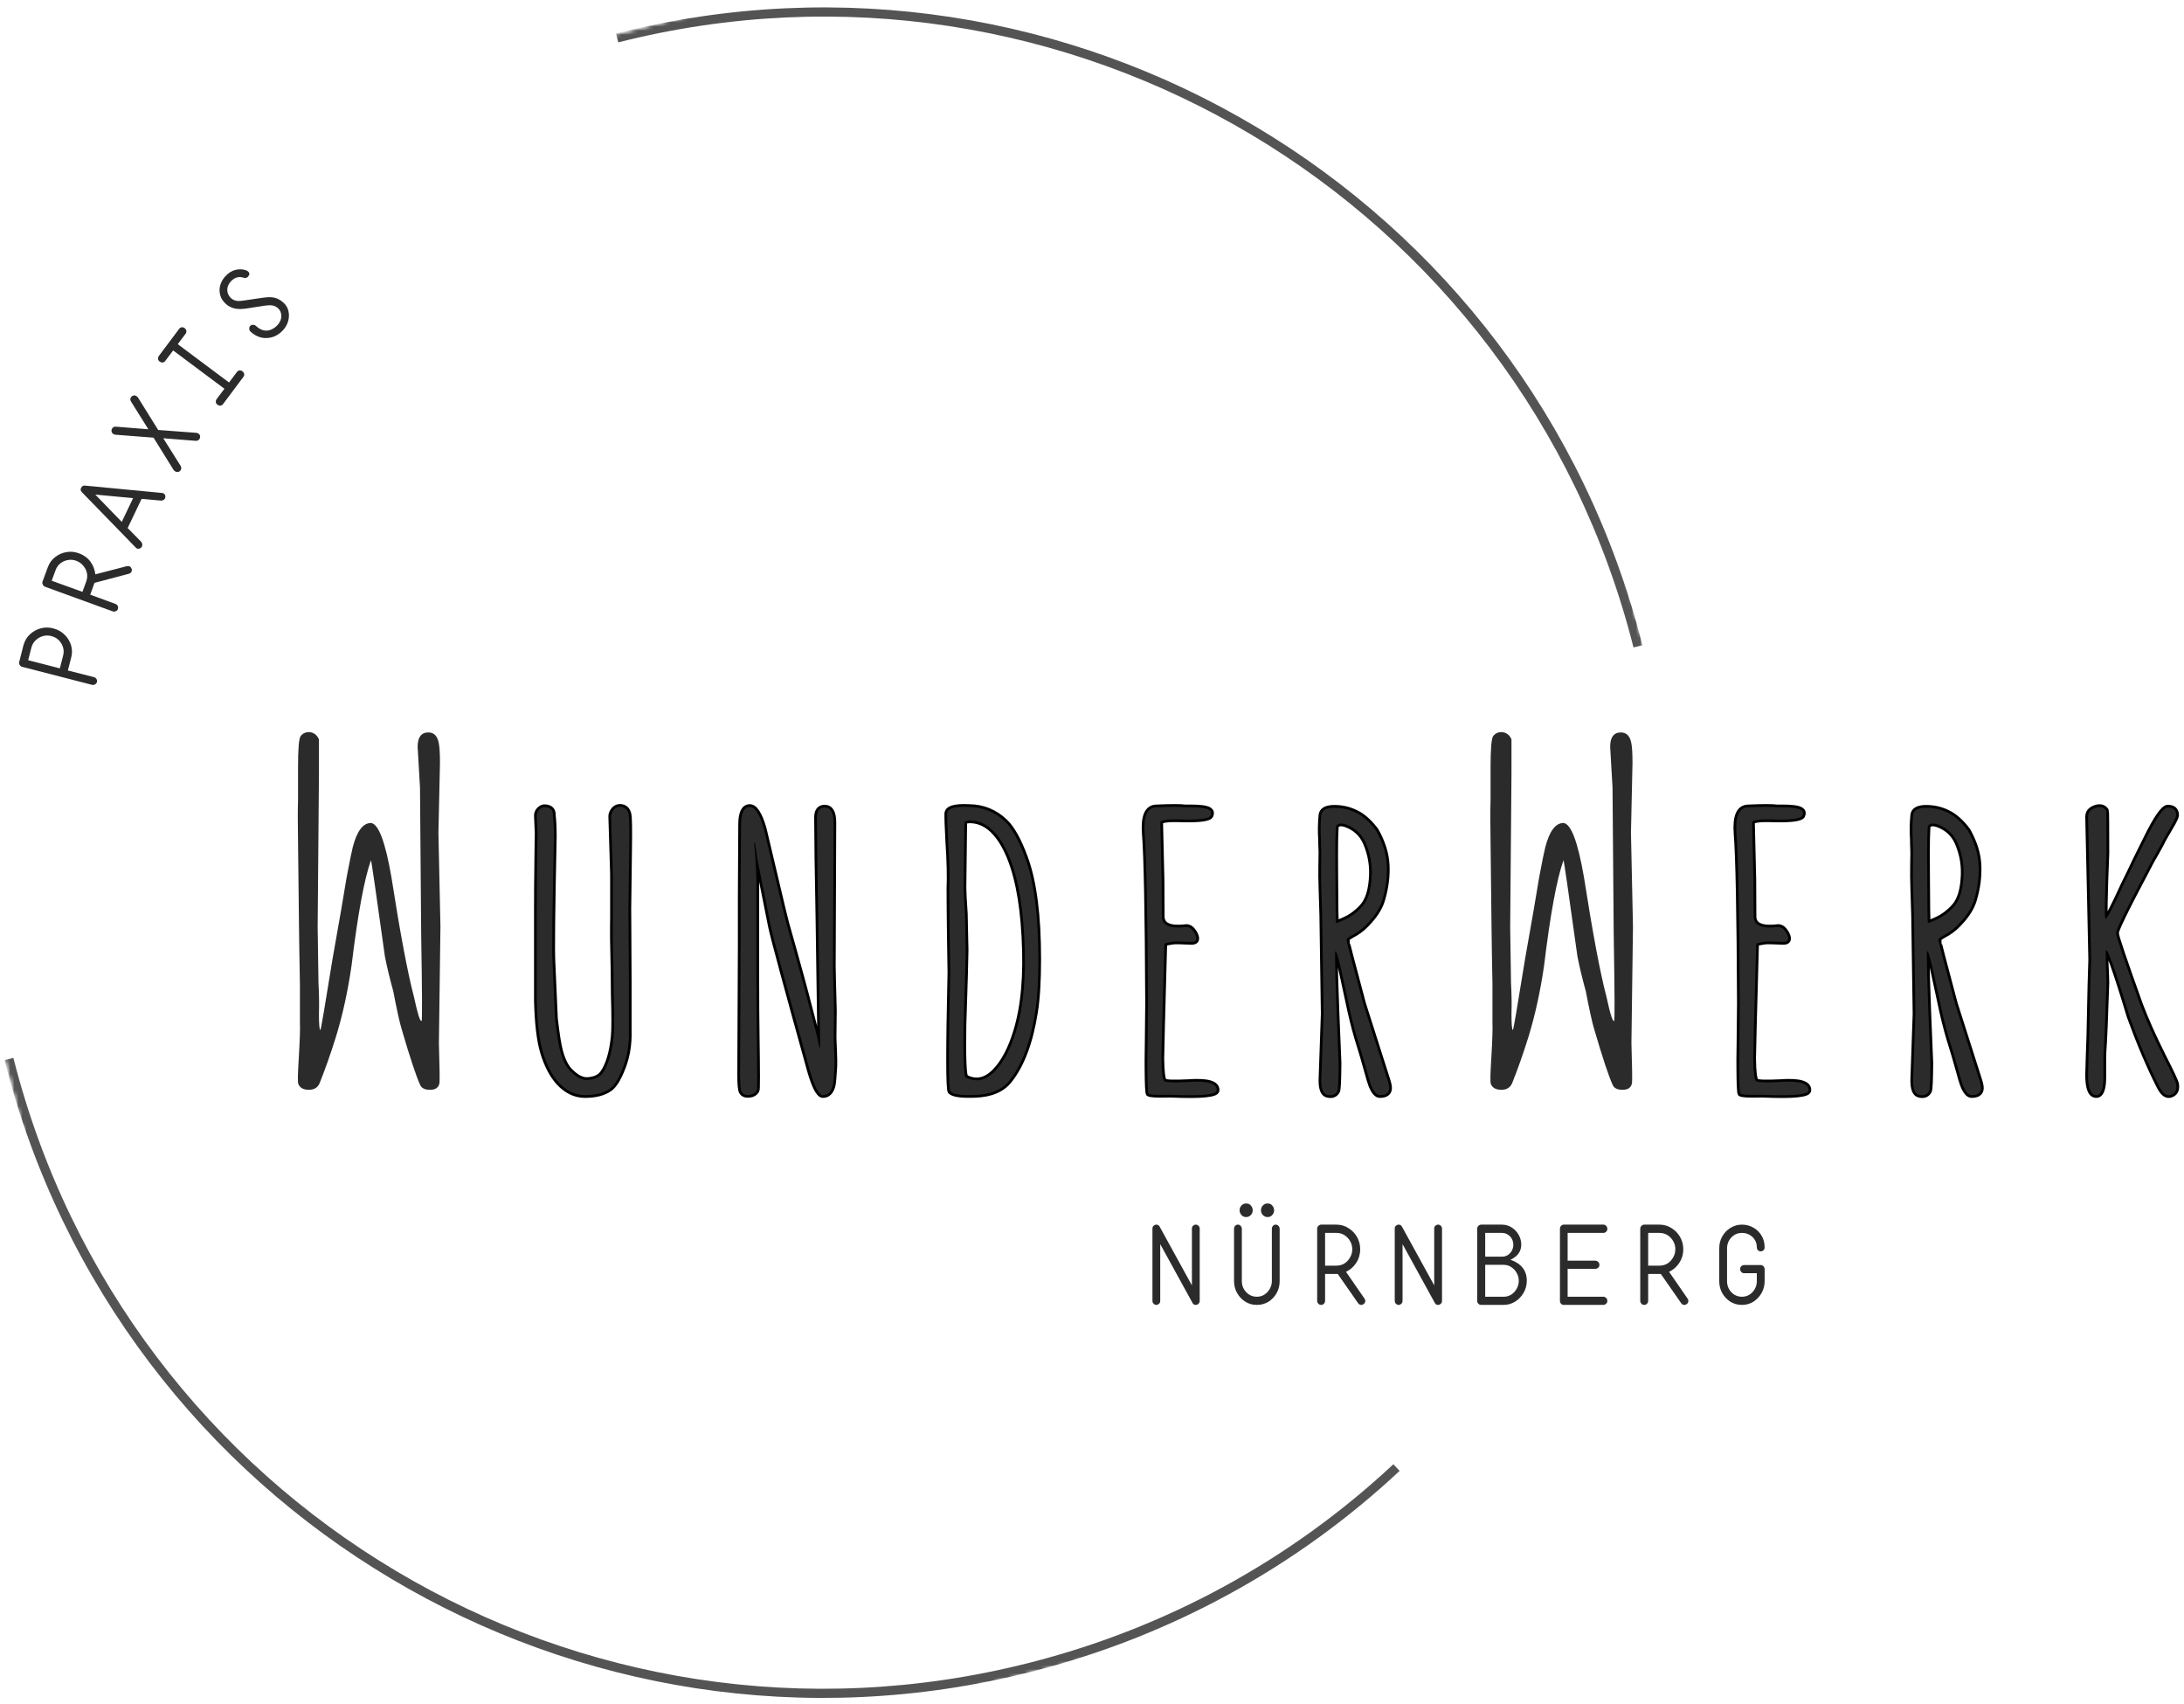 <svg width="536" height="418" viewBox="0 0 536 418" fill="none" xmlns="http://www.w3.org/2000/svg">
<mask id="mask0_4516_82" style="mask-type:luminance" maskUnits="userSpaceOnUse" x="0" y="0" width="405" height="418">
<path d="M0 0.004H404.668V417.667H0V0.004Z" fill="white"/>
</mask>
<g mask="url(#mask0_4516_82)">
<mask id="mask1_4516_82" style="mask-type:luminance" maskUnits="userSpaceOnUse" x="-50" y="-43" width="505" height="505">
<path d="M-49.807 59.122L352.613 -42.799L454.534 359.622L52.121 461.543L-49.807 59.122Z" fill="white"/>
</mask>
<g mask="url(#mask1_4516_82)">
<mask id="mask2_4516_82" style="mask-type:luminance" maskUnits="userSpaceOnUse" x="-50" y="-43" width="505" height="505">
<path d="M-49.807 59.122L352.613 -42.799L454.534 359.622L52.121 461.543L-49.807 59.122Z" fill="white"/>
</mask>
<g mask="url(#mask2_4516_82)">
<path d="M151.185 8.212C206.685 -5.84 262.635 3.927 308.215 31.089C353.795 58.245 389.021 102.795 403.081 158.302L400.898 158.853C386.998 103.948 352.156 59.883 307.062 33.018C261.975 6.153 206.634 -3.513 151.737 10.395L151.185 8.212ZM343.491 360.89C330.954 372.601 316.865 382.839 301.428 391.243C286.462 399.394 270.255 405.825 252.998 410.19C197.498 424.25 141.549 414.483 95.968 387.321C50.381 360.165 15.162 315.615 1.103 260.108L3.285 259.556C17.185 314.454 52.027 358.527 97.121 385.392C142.209 412.257 197.549 421.923 252.447 408.015C269.545 403.686 285.577 397.334 300.362 389.278C315.611 380.969 329.555 370.839 341.969 359.252L343.499 360.89H343.491Z" fill="#545454"/>
</g>
</g>
</g>
<path d="M283.79 320.16C283.536 320.16 283.312 320.065 283.123 319.87C282.927 319.681 282.833 319.435 282.833 319.145V301.452C282.833 301.147 282.927 300.901 283.123 300.727C283.333 300.553 283.558 300.466 283.79 300.466C284.153 300.466 284.428 300.633 284.602 300.959L292.52 315.374V301.452C292.52 301.147 292.615 300.901 292.81 300.727C293.021 300.553 293.246 300.466 293.478 300.466C293.724 300.466 293.949 300.567 294.145 300.756C294.333 300.952 294.435 301.184 294.435 301.452V319.145C294.435 319.478 294.326 319.725 294.116 319.899C293.92 320.073 293.71 320.16 293.478 320.16C293.086 320.16 292.818 320 292.665 319.667L284.747 305.252V319.145C284.747 319.478 284.639 319.725 284.428 319.899C284.232 320.073 284.022 320.16 283.79 320.16Z" fill="#2B2B2B"/>
<path d="M305.818 298.609C305.332 298.609 304.948 298.435 304.658 298.087C304.368 297.739 304.223 297.362 304.223 296.956C304.223 296.492 304.375 296.101 304.687 295.767C304.991 295.441 305.368 295.274 305.818 295.274C306.34 295.274 306.731 295.448 307.007 295.796C307.297 296.144 307.442 296.536 307.442 296.956C307.442 297.406 307.283 297.79 306.978 298.116C306.666 298.45 306.282 298.609 305.818 298.609ZM311.097 298.609C310.647 298.609 310.263 298.45 309.936 298.116C309.625 297.79 309.472 297.406 309.472 296.956C309.472 296.492 309.625 296.101 309.936 295.767C310.241 295.441 310.633 295.274 311.097 295.274C311.597 295.274 311.981 295.448 312.257 295.796C312.547 296.144 312.692 296.536 312.692 296.956C312.692 297.406 312.532 297.79 312.228 298.116C311.938 298.45 311.561 298.609 311.097 298.609ZM308.457 320.16C307.391 320.16 306.434 319.891 305.586 319.348C304.752 318.811 304.085 318.093 303.584 317.201C303.099 316.317 302.859 315.359 302.859 314.33V301.481C302.859 301.213 302.946 300.981 303.12 300.785C303.294 300.574 303.526 300.466 303.817 300.466C304.085 300.466 304.31 300.574 304.484 300.785C304.672 300.981 304.774 301.213 304.774 301.481V314.33C304.774 315.011 304.926 315.635 305.238 316.215C305.564 316.795 306.006 317.274 306.572 317.636C307.13 317.984 307.761 318.158 308.457 318.158C309.168 318.158 309.799 317.977 310.342 317.607C310.901 317.245 311.336 316.766 311.648 316.186C311.974 315.606 312.141 314.99 312.141 314.33V301.481C312.141 301.213 312.228 300.981 312.402 300.785C312.576 300.574 312.808 300.466 313.098 300.466C313.366 300.466 313.591 300.574 313.765 300.785C313.954 300.981 314.055 301.213 314.055 301.481V314.33C314.055 315.417 313.801 316.404 313.301 317.288C312.793 318.18 312.119 318.883 311.271 319.406C310.415 319.913 309.48 320.16 308.457 320.16Z" fill="#2B2B2B"/>
<path d="M334.863 318.594C334.921 318.652 334.965 318.731 335.008 318.826C335.044 318.927 335.066 319.029 335.066 319.145C335.066 319.456 334.957 319.71 334.747 319.899C334.53 320.073 334.312 320.16 334.08 320.16C333.768 320.16 333.507 320.015 333.297 319.725L328.308 312.561H325.205V319.145C325.205 319.435 325.103 319.681 324.915 319.87C324.741 320.065 324.509 320.16 324.219 320.16C323.965 320.16 323.74 320.065 323.552 319.87C323.356 319.659 323.261 319.42 323.261 319.145V301.481C323.261 301.213 323.356 300.981 323.552 300.785C323.762 300.575 323.987 300.466 324.219 300.466H327.989C329.07 300.466 330.048 300.749 330.919 301.307C331.803 301.851 332.514 302.576 333.036 303.482C333.558 304.396 333.819 305.397 333.819 306.499C333.819 307.76 333.486 308.877 332.833 309.863C332.195 310.835 331.361 311.56 330.339 312.039L334.863 318.594ZM325.205 310.53H327.989C328.7 310.53 329.352 310.356 329.932 310.008C330.513 309.646 330.977 309.153 331.325 308.529C331.687 307.913 331.876 307.238 331.876 306.499C331.876 305.788 331.702 305.128 331.354 304.526C331.006 303.91 330.542 303.417 329.961 303.047C329.381 302.685 328.722 302.496 327.989 302.496H325.205V310.53Z" fill="#2B2B2B"/>
<path d="M343.258 320.16C343.004 320.16 342.779 320.065 342.591 319.87C342.395 319.681 342.301 319.435 342.301 319.145V301.452C342.301 301.147 342.395 300.901 342.591 300.727C342.801 300.553 343.026 300.466 343.258 300.466C343.62 300.466 343.896 300.633 344.07 300.959L351.988 315.374V301.452C351.988 301.147 352.082 300.901 352.278 300.727C352.489 300.553 352.713 300.466 352.945 300.466C353.192 300.466 353.417 300.567 353.612 300.756C353.801 300.952 353.903 301.184 353.903 301.452V319.145C353.903 319.478 353.794 319.725 353.583 319.899C353.388 320.073 353.177 320.16 352.945 320.16C352.554 320.16 352.286 320 352.133 319.667L344.215 305.252V319.145C344.215 319.478 344.106 319.725 343.896 319.899C343.7 320.073 343.49 320.16 343.258 320.16Z" fill="#2B2B2B"/>
<path d="M363.515 320.16C363.24 320.16 363.008 320.065 362.819 319.87C362.624 319.659 362.529 319.42 362.529 319.145V301.481C362.529 301.213 362.624 300.981 362.819 300.785C363.03 300.575 363.262 300.466 363.515 300.466H368.591C369.476 300.466 370.281 300.698 370.999 301.162C371.709 301.611 372.282 302.206 372.71 302.96C373.13 303.7 373.348 304.512 373.348 305.397C373.348 307.021 372.463 308.253 370.709 309.08C373.377 310.03 374.711 311.749 374.711 314.243C374.711 315.331 374.436 316.324 373.899 317.23C373.377 318.122 372.681 318.84 371.811 319.377C370.955 319.899 370.02 320.16 368.997 320.16H363.515ZM364.502 308.326H368.591C369.15 308.326 369.643 308.195 370.07 307.92C370.491 307.63 370.825 307.267 371.057 306.818C371.289 306.375 371.405 305.904 371.405 305.397C371.405 304.874 371.274 304.396 371.028 303.946C370.796 303.504 370.462 303.156 370.041 302.902C369.614 302.634 369.128 302.496 368.591 302.496H364.502V308.326ZM364.502 318.158H368.997C369.73 318.158 370.375 317.977 370.941 317.607C371.499 317.223 371.934 316.737 372.246 316.157C372.572 315.563 372.739 314.924 372.739 314.243C372.739 313.532 372.565 312.88 372.217 312.3C371.883 311.705 371.441 311.226 370.883 310.878C370.339 310.516 369.708 310.327 368.997 310.327H364.502V318.158Z" fill="#2B2B2B"/>
<path d="M383.774 320.16C383.52 320.16 383.295 320.065 383.106 319.87C382.932 319.681 382.845 319.435 382.845 319.145V301.481C382.845 301.213 382.932 300.981 383.106 300.785C383.281 300.575 383.498 300.466 383.774 300.466H393.548C393.78 300.466 393.99 300.567 394.186 300.756C394.375 300.952 394.476 301.205 394.476 301.51C394.476 301.8 394.367 302.047 394.157 302.235C393.961 302.409 393.758 302.496 393.548 302.496H384.731V309.312H391.547C391.793 309.312 392.018 309.414 392.214 309.602C392.424 309.776 392.533 310.023 392.533 310.327C392.533 310.639 392.424 310.878 392.214 311.052C391.996 311.226 391.779 311.313 391.547 311.313H384.731V318.158H393.548C393.78 318.158 393.99 318.26 394.186 318.449C394.375 318.644 394.476 318.884 394.476 319.174C394.476 319.485 394.367 319.725 394.157 319.899C393.961 320.073 393.758 320.16 393.548 320.16H383.774Z" fill="#2B2B2B"/>
<path d="M414.154 318.594C414.212 318.652 414.255 318.731 414.299 318.826C414.335 318.927 414.357 319.029 414.357 319.145C414.357 319.456 414.248 319.71 414.038 319.899C413.82 320.073 413.603 320.16 413.371 320.16C413.059 320.16 412.798 320.015 412.588 319.725L407.599 312.561H404.495V319.145C404.495 319.435 404.394 319.681 404.205 319.87C404.031 320.065 403.799 320.16 403.509 320.16C403.255 320.16 403.031 320.065 402.842 319.87C402.646 319.659 402.552 319.42 402.552 319.145V301.481C402.552 301.213 402.646 300.981 402.842 300.785C403.052 300.575 403.277 300.466 403.509 300.466H407.28C408.36 300.466 409.339 300.749 410.209 301.307C411.094 301.851 411.804 302.576 412.326 303.482C412.849 304.396 413.11 305.397 413.11 306.499C413.11 307.76 412.776 308.877 412.123 309.863C411.485 310.835 410.651 311.56 409.629 312.039L414.154 318.594ZM404.495 310.53H407.28C407.99 310.53 408.643 310.356 409.223 310.008C409.803 309.646 410.267 309.153 410.615 308.529C410.978 307.913 411.166 307.238 411.166 306.499C411.166 305.788 410.992 305.128 410.644 304.526C410.296 303.91 409.832 303.417 409.252 303.047C408.672 302.685 408.012 302.496 407.28 302.496H404.495V310.53Z" fill="#2B2B2B"/>
<path d="M427.509 320.16C426.465 320.16 425.515 319.899 424.666 319.377C423.832 318.84 423.165 318.129 422.665 317.259C422.179 316.375 421.94 315.403 421.94 314.359V306.267C421.94 305.186 422.186 304.207 422.694 303.337C423.194 302.453 423.869 301.757 424.724 301.249C425.573 300.727 426.501 300.466 427.509 300.466C428.531 300.466 429.459 300.712 430.293 301.191C431.142 301.655 431.816 302.315 432.323 303.163C432.824 303.997 433.078 304.947 433.078 306.006C433.078 306.339 432.976 306.586 432.788 306.76C432.592 306.934 432.367 307.021 432.12 307.021C431.845 307.021 431.613 306.927 431.424 306.731C431.25 306.542 431.163 306.296 431.163 306.006C431.163 305.331 430.997 304.729 430.67 304.207C430.358 303.685 429.923 303.272 429.365 302.96C428.821 302.656 428.205 302.496 427.509 302.496C426.813 302.496 426.182 302.67 425.623 303.018C425.08 303.366 424.645 303.83 424.318 304.41C424.006 304.99 423.854 305.614 423.854 306.267V314.359C423.854 315.04 424.006 315.664 424.318 316.244C424.645 316.824 425.08 317.288 425.623 317.636C426.182 317.984 426.813 318.158 427.509 318.158C428.205 318.158 428.821 317.984 429.365 317.636C429.923 317.288 430.358 316.824 430.67 316.244C430.997 315.664 431.163 315.04 431.163 314.359V312.387H428.031C427.777 312.387 427.552 312.292 427.364 312.097C427.168 311.886 427.074 311.654 427.074 311.4C427.074 311.074 427.168 310.82 427.364 310.646C427.574 310.472 427.799 310.385 428.031 310.385H432.12C432.389 310.385 432.614 310.487 432.788 310.675C432.976 310.871 433.078 311.11 433.078 311.4V314.359C433.078 315.403 432.824 316.375 432.323 317.259C431.816 318.129 431.149 318.84 430.322 319.377C429.488 319.899 428.553 320.16 427.509 320.16Z" fill="#2B2B2B"/>
<path d="M23.793 167.346C23.713 167.6 23.546 167.796 23.3 167.927C23.068 168.064 22.821 168.093 22.546 168.014L5.433 163.605C5.186 163.547 4.991 163.402 4.853 163.17C4.701 162.923 4.65 162.677 4.708 162.445L5.752 158.326C6.042 157.267 6.564 156.376 7.318 155.658C8.072 154.947 8.957 154.454 9.958 154.178C10.966 153.888 12.002 153.888 13.061 154.178C14.149 154.454 15.077 154.962 15.846 155.716C16.6 156.455 17.136 157.325 17.441 158.326C17.731 159.312 17.745 160.32 17.47 161.343L16.658 164.504L23.039 166.128C23.329 166.208 23.539 166.36 23.677 166.592C23.807 166.824 23.851 167.078 23.793 167.346ZM14.685 163.982L15.498 160.82C15.671 160.146 15.664 159.479 15.469 158.819C15.28 158.167 14.932 157.586 14.424 157.079C13.924 156.579 13.315 156.238 12.597 156.064C11.901 155.875 11.219 155.875 10.538 156.064C9.863 156.26 9.276 156.6 8.769 157.079C8.268 157.543 7.92 158.123 7.724 158.819L6.912 161.981L14.685 163.982Z" fill="#2B2B2B"/>
<path d="M31.107 138.917C31.179 138.902 31.266 138.888 31.368 138.888C31.462 138.873 31.571 138.88 31.687 138.917C31.977 139.018 32.166 139.199 32.267 139.468C32.383 139.743 32.39 139.983 32.296 140.193C32.194 140.483 31.977 140.679 31.629 140.773L23.189 143.006L22.145 145.907L28.323 148.169C28.591 148.271 28.787 148.445 28.902 148.691C29.019 148.923 29.026 149.177 28.931 149.445C28.852 149.677 28.678 149.851 28.41 149.967C28.156 150.083 27.902 150.098 27.655 149.996L11.065 143.963C10.818 143.869 10.63 143.695 10.514 143.441C10.383 143.195 10.354 142.948 10.427 142.716L11.732 139.178C12.102 138.155 12.704 137.321 13.53 136.683C14.342 136.045 15.263 135.639 16.286 135.465C17.315 135.277 18.338 135.371 19.36 135.755C20.564 136.183 21.506 136.872 22.203 137.814C22.884 138.764 23.276 139.801 23.392 140.918L31.107 138.917ZM20.23 145.211L21.187 142.6C21.419 141.926 21.47 141.259 21.332 140.599C21.202 139.946 20.897 139.344 20.433 138.801C19.969 138.242 19.389 137.836 18.693 137.582C18.04 137.336 17.359 137.278 16.663 137.408C15.967 137.524 15.357 137.8 14.835 138.221C14.299 138.627 13.9 139.178 13.646 139.874L12.689 142.484L20.23 145.211Z" fill="#2B2B2B"/>
<path d="M34.841 134.051C34.725 134.305 34.536 134.479 34.29 134.573C34.043 134.674 33.768 134.653 33.478 134.515L20.078 120.738C19.773 120.433 19.715 120.085 19.904 119.694C20.121 119.273 20.44 119.085 20.861 119.143L39.975 120.97C40.301 121.129 40.497 121.332 40.555 121.579C40.613 121.833 40.591 122.072 40.497 122.304C40.381 122.5 40.221 122.638 40.033 122.71C39.859 122.79 39.685 122.826 39.511 122.826L34.754 122.391L31.331 129.555L34.667 132.949C34.819 133.166 34.906 133.369 34.928 133.558C34.943 133.732 34.913 133.899 34.841 134.051ZM29.881 128.047L32.666 122.217L23.384 121.347L29.881 128.047Z" fill="#2B2B2B"/>
<path d="M44.357 115.328C44.197 115.582 43.987 115.734 43.719 115.792C43.443 115.835 43.204 115.785 42.994 115.647C42.82 115.553 42.697 115.444 42.617 115.328L37.686 107.381L28.318 106.655C28.165 106.641 27.999 106.583 27.825 106.481C27.578 106.329 27.433 106.126 27.39 105.872C27.331 105.604 27.375 105.365 27.506 105.147C27.701 104.821 27.999 104.669 28.405 104.683L36.41 105.321L32.146 98.505C31.936 98.157 31.929 97.831 32.117 97.519C32.277 97.273 32.48 97.113 32.726 97.055C32.958 96.983 33.205 97.019 33.451 97.171C33.625 97.273 33.763 97.389 33.857 97.519L38.817 105.495L48.157 106.191C48.389 106.235 48.563 106.293 48.679 106.365C48.925 106.525 49.07 106.735 49.114 107.004C49.15 107.257 49.099 107.489 48.969 107.7C48.795 107.99 48.505 108.149 48.099 108.164L40.064 107.526L44.357 114.342C44.531 114.711 44.531 115.038 44.357 115.328Z" fill="#2B2B2B"/>
<path d="M54.732 99.151C54.573 99.368 54.363 99.491 54.094 99.528C53.84 99.549 53.601 99.47 53.369 99.296C53.115 99.107 52.978 98.882 52.963 98.629C52.941 98.382 52.999 98.157 53.137 97.961L55.08 95.38L42.493 85.983L40.549 88.564C40.397 88.781 40.194 88.905 39.94 88.941C39.672 88.963 39.418 88.883 39.186 88.709C38.94 88.52 38.802 88.296 38.78 88.042C38.766 87.795 38.824 87.571 38.954 87.375L43.972 80.675C44.131 80.465 44.334 80.341 44.581 80.298C44.835 80.261 45.074 80.327 45.306 80.501C45.56 80.697 45.705 80.929 45.741 81.197C45.763 81.451 45.705 81.675 45.567 81.864L43.624 84.445L56.212 93.843L58.155 91.261C58.307 91.051 58.51 90.928 58.764 90.884C59.011 90.848 59.257 90.913 59.489 91.087C59.721 91.261 59.866 91.479 59.924 91.725C59.982 91.979 59.924 92.219 59.75 92.451L54.732 99.151Z" fill="#2B2B2B"/>
<path d="M60.856 67.892C60.703 68.066 60.522 68.167 60.305 68.182C60.073 68.204 59.812 68.167 59.522 68.066C59.043 67.935 58.557 67.943 58.071 68.095C57.571 68.254 57.085 68.581 56.621 69.081C56.027 69.741 55.744 70.459 55.78 71.227C55.824 71.981 56.128 72.634 56.708 73.171C57.042 73.461 57.448 73.664 57.926 73.78C58.39 73.881 59.057 73.859 59.928 73.722L64.452 73.055C65.323 72.924 66.062 72.881 66.686 72.939C67.324 72.997 67.875 73.156 68.339 73.403C68.803 73.635 69.238 73.947 69.644 74.331C70.26 74.911 70.645 75.6 70.804 76.39C70.978 77.188 70.949 77.985 70.717 78.797C70.485 79.61 70.065 80.349 69.47 81.002C68.731 81.814 67.889 82.38 66.947 82.684C66.019 82.974 65.09 83.025 64.162 82.829C63.22 82.619 62.328 82.133 61.494 81.379C61.305 81.205 61.197 80.987 61.175 80.712C61.139 80.422 61.218 80.175 61.407 79.958C61.566 79.784 61.784 79.697 62.074 79.697C62.349 79.682 62.589 79.769 62.799 79.958C63.459 80.559 64.104 80.929 64.742 81.06C65.395 81.176 66.004 81.111 66.57 80.857C67.15 80.61 67.657 80.24 68.107 79.755C68.723 79.08 69.035 78.355 69.035 77.579C69.049 76.789 68.788 76.144 68.252 75.636C67.86 75.288 67.44 75.07 66.976 74.969C66.512 74.853 65.772 74.875 64.771 75.027L60.247 75.723C59.029 75.883 58.042 75.839 57.288 75.607C56.534 75.375 55.911 75.02 55.403 74.534C54.692 73.896 54.236 73.185 54.04 72.388C53.83 71.597 53.83 70.807 54.04 70.009C54.257 69.219 54.663 68.494 55.258 67.834C56.056 66.964 56.904 66.427 57.81 66.21C58.724 65.999 59.594 66.036 60.421 66.326C60.595 66.384 60.754 66.485 60.885 66.616C61.313 66.986 61.305 67.413 60.856 67.892Z" fill="#2B2B2B"/>
<path d="M154.339 252.966C154.433 256.381 153.882 259.52 152.679 262.399C151.736 264.77 150.735 266.329 149.698 267.091C148.212 268.164 146.174 268.7 143.578 268.7C141.149 268.7 138.967 267.642 137.038 265.524C135.457 263.755 134.196 261.326 133.246 258.23C132.361 255.286 131.861 251.022 131.73 245.432V223.816C131.73 219.835 131.759 215.564 131.824 211.018C131.824 209.691 131.839 208.27 131.875 206.747C131.904 205.42 131.919 204.695 131.919 204.572C131.919 204.158 131.89 203.419 131.824 202.346C131.759 201.236 131.73 200.497 131.73 200.112C131.73 199.51 131.955 199.01 132.397 198.597C132.84 198.155 133.325 197.966 133.862 198.031C135.16 198.126 135.776 198.822 135.711 200.112C135.871 201.439 135.95 203.18 135.95 205.326C135.573 222.866 135.457 233.119 135.617 236.092C136.03 245.221 136.233 249.84 136.233 249.935C136.675 253.785 137.089 256.41 137.466 257.802C138.097 260.173 138.952 261.863 140.025 262.87C141.512 264.357 142.919 265.053 144.246 264.959C145.884 264.865 147.088 264.328 147.849 263.349C149.271 261.384 150.184 258.353 150.598 254.249C150.757 252.574 150.757 249.13 150.598 243.909L150.547 238.318C150.387 232.343 150.344 228.015 150.409 225.332C150.409 223.722 150.409 220.089 150.409 214.426C150.155 205.804 150.01 201.142 149.981 200.446C149.945 199.88 150.119 199.344 150.503 198.836C150.946 198.234 151.482 197.937 152.113 197.937C153.28 197.937 154.006 198.568 154.296 199.83C154.448 200.62 154.499 203.339 154.433 207.98C154.404 210.133 154.339 215.108 154.245 222.917C154.31 234.323 154.339 240.312 154.339 240.878V252.966ZM204.56 201.773C204.56 203.607 204.517 215.332 204.422 236.948C204.422 237.956 204.502 241.211 204.654 246.708C204.691 247.469 204.691 248.745 204.654 250.551C204.625 252.603 204.611 253.944 204.611 254.575C204.611 255.054 204.654 256.25 204.749 258.179C204.814 259.666 204.828 260.789 204.799 261.544C204.64 264.197 204.517 265.713 204.422 266.097C204.038 267.83 203.219 268.7 201.957 268.7C200.978 268.7 199.898 266.677 198.73 262.638C192.821 241.371 189.645 229.632 189.202 227.42C186.991 216.449 185.874 210.844 185.838 210.59C185.649 209.234 185.504 208.205 185.41 207.508C185.316 206.747 185.221 206.515 185.127 206.798C185.098 206.827 185.192 208.125 185.41 210.684C185.57 213.273 185.649 214.948 185.649 215.709V240.639C185.649 245.7 185.678 250.326 185.744 254.532C185.874 263.059 185.874 267.388 185.744 267.518C185.367 268.178 184.736 268.563 183.851 268.657C182.93 268.715 182.314 268.447 182.002 267.852C181.748 267.41 181.618 266.032 181.618 263.726L181.763 231.256V219.357C181.828 209.372 181.857 203.702 181.857 202.346C181.857 199.467 182.568 198.01 183.989 197.981C185.258 197.952 186.411 199.721 187.448 203.288C187.513 203.571 188.383 207.24 190.058 214.288C191.733 221.394 192.712 225.477 192.995 226.514C193.219 227.369 193.756 229.269 194.604 232.206C195.496 235.396 196.207 237.97 196.743 239.928C197.338 242.082 198.02 244.641 198.781 247.607C199.571 250.645 199.999 252.269 200.057 252.494C200.122 252.777 200.311 253.553 200.63 254.815C200.753 255.416 200.848 255.888 200.913 256.236C201.072 257.026 201.181 257.28 201.246 256.997C201.304 255.924 201.304 254.865 201.246 253.821L200.819 224.527L200.579 210.445C200.514 204.601 200.485 201.287 200.485 200.497C200.514 198.916 201.152 198.126 202.385 198.126C203.835 198.126 204.56 199.344 204.56 201.773ZM236.487 217.747C236.487 218.791 236.595 220.937 236.82 224.193C236.878 227.26 236.943 230.248 237.009 233.156C237.009 234.671 236.835 240.784 236.487 251.494C236.363 259.745 236.537 264.023 237.009 264.342C239.568 265.669 241.983 265.133 244.26 262.733C246.348 260.55 248.038 257.323 249.336 253.06C251.228 246.962 251.91 239.174 251.373 229.69C250.895 220.72 249.459 213.737 247.059 208.741C244.659 203.781 241.62 201.302 237.959 201.302C237.132 201.331 236.704 201.519 236.675 201.867L236.487 217.747ZM233.216 238.601C233.187 237.905 233.137 234.751 233.071 229.124C233.013 224.418 232.977 220.684 232.977 217.936C233.108 215.064 233.013 211.221 232.694 206.421C232.506 202.846 232.426 200.605 232.455 199.685C232.455 198.358 234.246 197.792 237.814 197.981C241.229 198.01 244.18 199.213 246.674 201.584C248.415 203.259 250.061 206.21 251.605 210.445C253.759 216.231 254.832 224.527 254.832 235.331C254.832 240.769 254.564 245.127 254.027 248.412C252.889 255.648 250.815 261.181 247.813 265.002C246.044 267.315 243.201 268.526 239.286 268.657C235.899 268.78 233.898 268.497 233.26 267.801C232.789 267.518 232.774 257.787 233.216 238.601ZM285.758 265.292C286.106 265.575 288.049 265.64 291.588 265.481C296.265 265.133 298.607 265.778 298.607 267.424C298.795 268.563 294.974 268.954 287.136 268.606C283.974 268.7 282.219 268.606 281.871 268.323C281.712 268.07 281.617 266.112 281.588 262.443C281.559 261.689 281.574 259.288 281.639 255.242C281.697 250.66 281.733 247.607 281.733 246.091C281.639 223.939 281.371 210.083 280.929 204.521C280.61 200.323 281.545 198.169 283.72 198.075C287.324 197.915 289.724 197.915 290.928 198.075C291.116 198.075 291.624 198.075 292.443 198.075C293.357 198.075 294.068 198.111 294.575 198.169C296.758 198.329 297.613 198.959 297.135 200.069C296.823 200.859 294.401 201.185 289.884 201.062C286.41 200.939 284.699 201.207 284.764 201.867L285.098 215.949C285.098 218.951 285.112 221.953 285.141 224.955C285.207 227.101 287.244 227.92 291.261 227.42C292.052 227.478 292.726 228.065 293.299 229.167C293.959 230.531 293.625 231.176 292.298 231.111C289.804 230.987 288.274 230.973 287.701 231.067C286.787 231.227 286.265 231.321 286.142 231.35C285.888 231.444 285.758 231.669 285.758 232.017C285.286 249.05 285.047 258.259 285.047 259.651C285.083 263.03 285.315 264.908 285.758 265.292ZM327.974 202.578C327.749 202.831 327.669 206.878 327.734 214.716C327.763 222.489 327.829 226.405 327.923 226.47C327.988 226.499 328.496 226.311 329.438 225.897C330.613 225.397 331.606 224.824 332.426 224.193C333.695 223.185 334.543 222.301 334.985 221.539C335.87 220.147 336.407 218.218 336.602 215.76C336.885 212.599 336.392 209.582 335.13 206.704C334.181 204.615 332.614 203.165 330.439 202.346C329.206 201.903 328.38 201.976 327.974 202.578ZM334.558 246.236C334.717 246.773 336.726 253.074 340.583 265.147C340.895 266.162 341.004 266.888 340.91 267.33C340.721 268.244 339.967 268.7 338.64 268.7C337.85 268.7 337.117 267.852 336.457 266.141C336.298 265.764 335.921 264.487 335.319 262.305C334.623 259.811 334.101 258.02 333.753 256.946C332.868 254.198 332.078 251.276 331.382 248.18C331.099 246.853 330.483 244.01 329.533 239.645C328.619 235.287 328.017 233.214 327.734 233.438C327.481 233.09 327.749 242.205 328.539 260.789C328.51 265.082 328.401 267.388 328.206 267.707C327.705 268.621 326.864 268.925 325.697 268.606C324.747 268.352 324.276 267.17 324.276 265.053L324.841 248.745L324.558 229.552C324.558 226.898 324.464 222.946 324.276 217.703C324.21 215.992 324.196 214.208 324.225 212.345C324.261 210.387 324.276 209.307 324.276 209.118C324.21 207.668 324.181 206.58 324.181 205.848C324.051 203.919 324.087 201.976 324.276 200.018C324.399 198.785 325.472 198.169 327.495 198.169C329.649 198.169 331.65 198.706 333.521 199.786C335 200.671 336.407 202.012 337.734 203.81C339.351 206.718 340.213 209.481 340.344 212.106C340.504 214.984 340.119 217.921 339.206 220.923C338.698 222.569 337.705 224.222 336.218 225.897C335.08 227.224 333.898 228.254 332.665 228.979C331.113 229.806 330.388 230.328 330.483 230.545C330.425 230.639 331.78 235.867 334.558 246.236Z" stroke="black" stroke-width="1.335"/>
<path d="M154.348 252.972C154.442 256.38 153.891 259.52 152.695 262.399C151.745 264.777 150.752 266.343 149.708 267.097C148.214 268.163 146.176 268.692 143.588 268.692C141.151 268.692 138.961 267.641 137.033 265.531C135.466 263.754 134.205 261.318 133.262 258.222C132.37 255.285 131.855 251.022 131.725 245.431V223.823C131.725 219.842 131.754 215.571 131.812 211.003C131.812 209.69 131.826 208.269 131.87 206.739C131.906 205.427 131.928 204.702 131.928 204.564C131.928 204.158 131.884 203.418 131.812 202.331C131.754 201.228 131.725 200.496 131.725 200.126C131.725 199.51 131.942 198.995 132.392 198.589C132.834 198.147 133.327 197.965 133.871 198.038C135.162 198.139 135.771 198.836 135.698 200.126C135.872 201.446 135.959 203.172 135.959 205.318C135.568 222.858 135.452 233.119 135.611 236.092C136.017 245.221 136.221 249.832 136.221 249.927C136.663 253.799 137.076 256.416 137.468 257.787C138.106 260.165 138.954 261.862 140.02 262.863C141.507 264.356 142.921 265.052 144.255 264.951C145.893 264.857 147.097 264.327 147.851 263.356C149.258 261.383 150.179 258.352 150.607 254.248C150.759 252.566 150.759 249.129 150.607 243.923L150.549 238.325C150.389 232.35 150.346 228.021 150.404 225.331C150.404 223.728 150.404 220.096 150.404 214.425C150.15 205.804 150.005 201.141 149.969 200.445C149.947 199.887 150.121 199.343 150.491 198.821C150.933 198.226 151.477 197.922 152.115 197.922C153.275 197.922 154 198.56 154.29 199.836C154.442 200.634 154.493 203.346 154.435 207.986C154.392 210.133 154.326 215.114 154.232 222.924C154.305 234.337 154.348 240.319 154.348 240.877V252.972Z" fill="#2B2B2B"/>
<path d="M204.576 201.78C204.576 203.622 204.525 215.34 204.431 236.933C204.431 237.963 204.503 241.219 204.663 246.708C204.677 247.462 204.677 248.738 204.663 250.536C204.619 252.61 204.605 253.952 204.605 254.568C204.605 255.054 204.648 256.265 204.75 258.194C204.808 259.665 204.822 260.789 204.808 261.558C204.648 264.212 204.525 265.72 204.431 266.083C204.039 267.823 203.22 268.693 201.965 268.693C200.979 268.693 199.906 266.677 198.746 262.631C192.829 241.364 189.646 229.624 189.203 227.42C186.999 216.456 185.875 210.851 185.839 210.597C185.643 209.227 185.498 208.19 185.404 207.494C185.302 206.74 185.208 206.508 185.114 206.798C185.092 206.841 185.186 208.132 185.404 210.684C185.556 213.28 185.636 214.948 185.636 215.702V240.646C185.636 245.693 185.672 250.326 185.752 254.539C185.868 263.066 185.868 267.388 185.752 267.504C185.36 268.186 184.722 268.563 183.838 268.664C182.924 268.722 182.315 268.447 182.01 267.852C181.757 267.41 181.633 266.039 181.633 263.733L181.749 231.248V219.357C181.822 209.379 181.865 203.709 181.865 202.331C181.865 199.474 182.569 198.024 183.983 197.981C185.259 197.944 186.419 199.714 187.463 203.288C187.521 203.578 188.377 207.247 190.045 214.281C191.727 221.402 192.713 225.477 193.003 226.521C193.213 227.376 193.743 229.269 194.598 232.206C195.483 235.396 196.201 237.97 196.745 239.921C197.339 242.067 198.021 244.634 198.775 247.607C199.565 250.645 199.993 252.269 200.051 252.48C200.124 252.77 200.319 253.546 200.631 254.8C200.747 255.424 200.841 255.902 200.921 256.25C201.073 257.026 201.182 257.28 201.24 257.004C201.298 255.924 201.298 254.858 201.24 253.814L200.805 224.519L200.573 210.452C200.515 204.594 200.486 201.28 200.486 200.504C200.522 198.923 201.153 198.126 202.371 198.126C203.836 198.126 204.576 199.344 204.576 201.78Z" fill="#2B2B2B"/>
<path d="M236.484 217.733C236.484 218.777 236.6 220.938 236.832 224.201C236.89 227.261 236.948 230.248 237.006 233.163C237.006 234.671 236.832 240.784 236.484 251.494C236.368 259.753 236.542 264.038 237.006 264.343C239.559 265.677 241.973 265.14 244.257 262.718C246.346 260.557 248.035 257.338 249.333 253.06C251.226 246.969 251.9 239.181 251.364 229.682C250.899 220.713 249.464 213.73 247.071 208.741C244.649 203.774 241.618 201.287 237.964 201.287C237.13 201.331 236.702 201.519 236.687 201.867L236.484 217.733ZM233.207 238.616C233.185 237.92 233.134 234.758 233.062 229.131C233.004 224.418 232.975 220.684 232.975 217.936C233.105 215.057 233.011 211.221 232.685 206.421C232.511 202.846 232.431 200.606 232.453 199.692C232.453 198.358 234.236 197.792 237.819 197.981C241.219 198.024 244.17 199.221 246.665 201.577C248.405 203.259 250.044 206.218 251.596 210.452C253.756 216.239 254.844 224.534 254.844 235.338C254.844 240.777 254.569 245.134 254.032 248.419C252.886 255.656 250.82 261.181 247.825 265.01C246.041 267.315 243.199 268.526 239.298 268.664C235.911 268.78 233.903 268.49 233.265 267.794C232.779 267.526 232.757 257.802 233.207 238.616Z" fill="#2B2B2B"/>
<path d="M285.762 265.299C286.11 265.575 288.053 265.633 291.592 265.473C296.269 265.125 298.611 265.778 298.611 267.417C298.799 268.555 294.971 268.954 287.125 268.606C283.971 268.7 282.223 268.606 281.875 268.316C281.716 268.069 281.621 266.111 281.585 262.457C281.563 261.688 281.585 259.281 281.643 255.235C281.701 250.652 281.73 247.607 281.73 246.098C281.629 223.939 281.36 210.09 280.918 204.535C280.606 200.322 281.542 198.169 283.731 198.067C287.328 197.915 289.721 197.915 290.925 198.067C291.113 198.067 291.621 198.067 292.433 198.067C293.361 198.067 294.072 198.111 294.579 198.183C296.762 198.343 297.61 198.966 297.131 200.069C296.82 200.866 294.405 201.193 289.88 201.055C286.4 200.939 284.696 201.214 284.776 201.867L285.095 215.934C285.095 218.95 285.109 221.96 285.153 224.954C285.211 227.101 287.248 227.927 291.273 227.42C292.041 227.478 292.723 228.058 293.303 229.16C293.956 230.538 293.622 231.183 292.288 231.103C289.793 230.987 288.263 230.98 287.705 231.074C286.791 231.234 286.269 231.328 286.139 231.364C285.885 231.444 285.762 231.654 285.762 232.002C285.276 249.042 285.037 258.251 285.037 259.644C285.073 263.03 285.312 264.915 285.762 265.299Z" fill="#2B2B2B"/>
<path d="M327.977 202.592C327.745 202.846 327.665 206.884 327.745 214.716C327.759 222.489 327.817 226.404 327.919 226.462C327.977 226.506 328.477 226.317 329.427 225.911C330.602 225.389 331.602 224.824 332.415 224.2C333.691 223.178 334.546 222.286 334.996 221.532C335.866 220.139 336.395 218.218 336.591 215.76C336.881 212.591 336.395 209.575 335.141 206.71C334.191 204.622 332.625 203.165 330.442 202.331C329.202 201.888 328.383 201.975 327.977 202.592ZM334.561 246.243C334.713 246.765 336.722 253.074 340.594 265.154C340.898 266.162 341.007 266.887 340.913 267.329C340.717 268.236 339.963 268.693 338.65 268.693C337.853 268.693 337.12 267.844 336.446 266.14C336.287 265.756 335.91 264.48 335.315 262.312C334.619 259.817 334.097 258.034 333.749 256.946C332.857 254.205 332.066 251.283 331.37 248.187C331.095 246.852 330.486 244.01 329.543 239.659C328.615 235.294 328.013 233.213 327.745 233.423C327.491 233.075 327.752 242.197 328.528 260.774C328.506 265.089 328.397 267.402 328.209 267.706C327.701 268.613 326.86 268.91 325.686 268.606C324.736 268.352 324.264 267.177 324.264 265.067L324.844 248.738L324.554 229.537C324.554 226.89 324.453 222.946 324.264 217.703C324.206 216.006 324.192 214.215 324.235 212.337C324.25 210.387 324.264 209.314 324.264 209.118C324.206 207.668 324.177 206.58 324.177 205.84C324.061 203.926 324.09 201.983 324.264 200.01C324.395 198.792 325.468 198.183 327.484 198.183C329.645 198.183 331.66 198.72 333.517 199.778C335.003 200.67 336.403 202.012 337.722 203.81C339.347 206.71 340.217 209.48 340.333 212.105C340.507 214.991 340.13 217.928 339.202 220.923C338.694 222.568 337.701 224.229 336.214 225.911C335.068 227.231 333.894 228.253 332.676 228.986C331.124 229.798 330.391 230.32 330.471 230.552C330.413 230.653 331.776 235.881 334.561 246.243Z" fill="#2B2B2B"/>
<path d="M73.202 265.907C73.042 265.486 73.086 263.427 73.318 259.729C73.586 255.226 73.68 252.296 73.608 250.94C73.608 248.468 73.608 245.328 73.608 241.514C73.492 235.467 73.412 230.637 73.376 227.041C73.216 214.533 73.144 207.717 73.144 206.593C73.064 202.032 73.064 198.588 73.144 196.267C73.144 194.222 73.144 191.568 73.144 188.32C73.144 183.759 73.354 181.185 73.782 180.605C74.376 179.851 75.181 179.532 76.189 179.648C77.175 179.843 77.871 180.431 78.278 181.417C78.278 181.533 78.278 184.317 78.278 189.77L77.959 227.447C78.031 233.211 78.103 237.787 78.162 241.166C78.314 243.834 78.35 246.372 78.278 248.765C78.278 251.361 78.394 252.673 78.626 252.71C78.742 252.753 79.735 246.938 81.613 235.278C83.274 225.96 84.434 219.239 85.094 215.12C85.848 211.161 86.341 208.739 86.573 207.869C87.595 203.91 89.082 201.923 91.04 201.923C92.896 202.119 94.564 206.535 96.057 215.178C98.218 229.006 100.067 238.809 101.597 244.588C102.503 248.823 103.134 250.788 103.482 250.476C103.635 250.324 103.598 243.254 103.366 229.274L103.076 193.251L102.496 183.244C102.496 180.888 103.374 179.706 105.136 179.706C106.47 179.706 107.311 180.532 107.659 182.171C107.869 183.085 107.978 184.752 107.978 187.189L107.601 204.33L108.094 227.331L107.717 255.842C107.891 261.665 107.934 264.942 107.862 265.675C107.688 266.82 106.912 267.386 105.542 267.386C104.28 267.386 103.482 266.994 103.134 266.226C102.148 264.101 100.618 259.497 98.552 252.42C98.066 250.817 97.391 247.75 96.521 243.225C95.629 239.977 94.941 237.12 94.462 234.64C92.272 218.883 91.134 211.023 91.04 211.059C89.394 215.7 87.805 224.307 86.283 236.873C85.369 243.196 84.093 249.026 82.454 254.363C81.192 258.423 79.858 262.216 78.452 265.733C77.966 266.871 77.038 267.422 75.667 267.386C74.369 267.342 73.55 266.856 73.202 265.907Z" fill="#2B2B2B"/>
<path d="M430.997 265.292C431.345 265.575 433.289 265.64 436.827 265.481C441.504 265.133 443.846 265.778 443.846 267.424C444.035 268.563 440.213 268.954 432.375 268.606C429.214 268.7 427.459 268.606 427.111 268.323C426.951 268.069 426.857 266.112 426.828 262.443C426.799 261.688 426.813 259.288 426.879 255.242C426.937 250.66 426.973 247.607 426.973 246.091C426.879 223.939 426.603 210.083 426.161 204.521C425.849 200.323 426.777 198.169 428.96 198.075C432.564 197.915 434.964 197.915 436.167 198.075C436.356 198.075 436.863 198.075 437.683 198.075C438.596 198.075 439.307 198.111 439.815 198.169C441.997 198.329 442.846 198.959 442.374 200.069C442.062 200.859 439.641 201.185 435.123 201.062C431.65 200.939 429.939 201.207 430.004 201.867L430.337 215.949C430.337 218.951 430.352 221.953 430.381 224.955C430.446 227.101 432.484 227.92 436.501 227.42C437.284 227.478 437.966 228.065 438.538 229.167C439.198 230.531 438.865 231.176 437.538 231.111C435.043 230.987 433.513 230.973 432.941 231.067C432.027 231.227 431.505 231.321 431.382 231.35C431.128 231.444 430.997 231.669 430.997 232.017C430.526 249.05 430.287 258.259 430.287 259.651C430.323 263.03 430.555 264.908 430.997 265.292ZM473.213 202.578C472.988 202.831 472.909 206.878 472.974 214.716C473.003 222.489 473.068 226.405 473.162 226.47C473.228 226.499 473.735 226.31 474.678 225.897C475.853 225.397 476.846 224.824 477.665 224.193C478.927 223.185 479.783 222.301 480.225 221.539C481.11 220.147 481.646 218.218 481.835 215.76C482.125 212.599 481.632 209.582 480.37 206.704C479.42 204.615 477.854 203.165 475.678 202.346C474.446 201.903 473.619 201.976 473.213 202.578ZM479.797 246.236C479.957 246.773 481.965 253.074 485.823 265.147C486.135 266.162 486.243 266.888 486.149 267.33C485.961 268.243 485.206 268.7 483.872 268.7C483.089 268.7 482.357 267.852 481.697 266.141C481.537 265.764 481.16 264.487 480.558 262.305C479.862 259.81 479.34 258.019 478.992 256.946C478.108 254.198 477.317 251.276 476.621 248.18C476.338 246.853 475.722 244.01 474.772 239.645C473.858 235.287 473.257 233.213 472.974 233.438C472.72 233.09 472.988 242.205 473.779 260.789C473.75 265.082 473.641 267.388 473.445 267.707C472.945 268.621 472.104 268.925 470.936 268.606C469.986 268.352 469.515 267.17 469.515 265.053L470.081 248.745L469.798 229.552C469.798 226.898 469.704 222.946 469.515 217.703C469.45 215.992 469.435 214.208 469.464 212.345C469.501 210.387 469.515 209.307 469.515 209.118C469.45 207.668 469.421 206.58 469.421 205.848C469.29 203.919 469.327 201.976 469.515 200.018C469.638 198.785 470.711 198.169 472.735 198.169C474.888 198.169 476.889 198.706 478.76 199.786C480.239 200.671 481.646 202.012 482.973 203.81C484.59 206.718 485.453 209.481 485.583 212.106C485.743 214.984 485.359 217.921 484.445 220.923C483.937 222.569 482.944 224.222 481.458 225.897C480.319 227.224 479.137 228.254 477.905 228.979C476.353 229.805 475.628 230.328 475.722 230.545C475.657 230.639 477.02 235.867 479.797 246.236ZM532.484 268.7C531.57 268.86 530.7 268.12 529.88 266.474C527.415 261.609 525 255.924 522.629 249.412C519.054 237.593 517.111 232.206 516.799 233.25C516.799 233.25 516.799 234.229 516.799 236.186C516.828 236.658 516.857 237.354 516.894 238.275C516.952 239.507 516.988 240.421 516.988 241.023C516.705 249.898 516.466 255.554 516.277 257.99C516.241 258.716 516.227 259.774 516.227 261.166C516.227 262.965 516.227 264.074 516.227 264.487C516.198 267.294 515.61 268.7 514.472 268.7C513.116 268.7 512.434 267.047 512.434 263.726C512.434 263.03 512.485 261.355 512.579 258.701C512.703 255.859 512.782 253.089 512.819 250.406C512.848 248.354 512.913 245.432 513.007 241.639C513.13 238.13 513.196 236.078 513.196 235.476C513.196 234.78 513.065 228.841 512.819 217.653C512.565 206.595 512.434 200.845 512.434 200.402C512.434 199.322 513.051 198.582 514.283 198.169C515.451 197.792 516.321 198.031 516.894 198.88C516.952 199.01 516.988 202.483 516.988 209.307C516.546 220.089 516.466 225.455 516.749 225.426C517.162 225.397 518.627 222.598 521.157 217.036C522.042 215.267 523.057 213.179 524.188 210.779C525.392 208.35 526.197 206.718 526.61 205.899C529.141 200.743 530.939 198.154 532.012 198.125C533.404 198.125 534.101 198.771 534.101 200.069C534.035 200.54 533.578 201.49 532.723 202.911C531.744 204.586 531.157 205.594 530.968 205.942C530.714 206.515 530.12 207.632 529.17 209.307C528.191 210.982 527.604 212.04 527.415 212.483C521.665 223.294 518.975 228.805 519.359 229.03C519.323 229.631 521.302 235.476 525.283 246.57C526.61 250.109 528.474 254.278 530.874 259.078C532.926 263.095 534.006 265.401 534.101 266.003C534.318 267.518 533.781 268.418 532.484 268.7Z" stroke="black" stroke-width="1.335"/>
<path d="M431 265.299C431.348 265.575 433.291 265.633 436.83 265.473C441.507 265.125 443.849 265.778 443.849 267.417C444.038 268.555 440.209 268.954 432.363 268.606C429.209 268.7 427.462 268.606 427.113 268.316C426.954 268.069 426.86 266.111 426.823 262.457C426.802 261.688 426.823 259.281 426.881 255.235C426.939 250.652 426.968 247.607 426.968 246.098C426.867 223.939 426.599 210.09 426.156 204.535C425.845 200.322 426.78 198.169 428.97 198.067C432.566 197.915 434.959 197.915 436.163 198.067C436.351 198.067 436.859 198.067 437.671 198.067C438.599 198.067 439.31 198.111 439.817 198.183C442 198.343 442.848 198.966 442.37 200.069C442.058 200.866 439.643 201.193 435.119 201.055C431.638 200.939 429.934 201.214 430.014 201.867L430.333 215.934C430.333 218.95 430.347 221.96 430.391 224.954C430.449 227.101 432.487 227.927 436.511 227.42C437.28 227.478 437.961 228.058 438.541 229.16C439.194 230.538 438.86 231.183 437.526 231.103C435.032 230.987 433.502 230.98 432.943 231.074C432.03 231.234 431.508 231.328 431.377 231.364C431.123 231.444 431 231.654 431 232.002C430.514 249.042 430.275 258.251 430.275 259.644C430.311 263.03 430.551 264.915 431 265.299Z" fill="#2B2B2B"/>
<path d="M473.216 202.592C472.984 202.846 472.904 206.884 472.984 214.716C472.999 222.489 473.057 226.404 473.158 226.462C473.216 226.506 473.716 226.317 474.666 225.911C475.841 225.389 476.842 224.824 477.654 224.2C478.93 223.178 479.786 222.286 480.235 221.532C481.105 220.139 481.635 218.218 481.83 215.76C482.12 212.591 481.635 209.575 480.38 206.71C479.43 204.622 477.864 203.165 475.681 202.331C474.442 201.888 473.622 201.975 473.216 202.592ZM479.8 246.243C479.952 246.765 481.961 253.074 485.833 265.154C486.138 266.162 486.246 266.887 486.152 267.329C485.956 268.236 485.202 268.693 483.89 268.693C483.092 268.693 482.36 267.844 481.685 266.14C481.526 265.756 481.149 264.48 480.554 262.312C479.858 259.817 479.336 258.034 478.988 256.946C478.096 254.205 477.306 251.283 476.61 248.187C476.334 246.852 475.725 244.01 474.782 239.659C473.854 235.294 473.252 233.213 472.984 233.423C472.73 233.075 472.991 242.197 473.767 260.774C473.745 265.089 473.637 267.402 473.448 267.706C472.941 268.613 472.099 268.91 470.925 268.606C469.975 268.352 469.504 267.177 469.504 265.067L470.084 248.738L469.794 229.537C469.794 226.89 469.692 222.946 469.504 217.703C469.446 216.006 469.431 214.215 469.475 212.337C469.489 210.387 469.504 209.314 469.504 209.118C469.446 207.668 469.417 206.58 469.417 205.84C469.301 203.926 469.33 201.983 469.504 200.01C469.634 198.792 470.707 198.183 472.723 198.183C474.884 198.183 476.9 198.72 478.756 199.778C480.242 200.67 481.642 202.012 482.962 203.81C484.586 206.71 485.456 209.48 485.572 212.105C485.746 214.991 485.369 217.928 484.441 220.923C483.933 222.568 482.94 224.229 481.453 225.911C480.308 227.231 479.133 228.253 477.915 228.986C476.363 229.798 475.631 230.32 475.71 230.552C475.652 230.653 477.016 235.881 479.8 246.243Z" fill="#2B2B2B"/>
<path d="M532.491 268.693C531.563 268.867 530.693 268.135 529.881 266.489C527.401 261.616 524.987 255.924 522.63 249.405C519.048 237.593 517.105 232.206 516.8 233.25C516.8 233.25 516.8 234.229 516.8 236.179C516.836 236.665 516.865 237.361 516.887 238.268C516.945 239.508 516.974 240.428 516.974 241.023C516.699 249.898 516.467 255.554 516.278 257.991C516.235 258.73 516.22 259.782 516.22 261.152C516.22 262.972 516.22 264.081 516.22 264.488C516.198 267.294 515.618 268.693 514.48 268.693C513.124 268.693 512.449 267.04 512.449 263.733C512.449 263.037 512.486 261.37 512.565 258.716C512.696 255.859 512.783 253.089 512.827 250.42C512.841 248.354 512.899 245.424 513.001 241.632C513.131 238.137 513.204 236.085 513.204 235.483C513.204 234.787 513.073 228.841 512.827 217.646C512.573 206.588 512.449 200.838 512.449 200.388C512.449 199.329 513.059 198.59 514.277 198.184C515.451 197.799 516.322 198.031 516.887 198.88C516.945 199.018 516.974 202.498 516.974 209.321C516.546 220.096 516.467 225.462 516.742 225.419C517.163 225.404 518.635 222.605 521.151 217.036C522.035 215.26 523.051 213.172 524.196 210.772C525.393 208.335 526.198 206.711 526.604 205.899C529.134 200.758 530.94 198.169 532.027 198.126C533.398 198.126 534.087 198.778 534.087 200.069C534.029 200.533 533.572 201.483 532.723 202.911C531.737 204.594 531.157 205.609 530.983 205.957C530.708 206.522 530.099 207.639 529.156 209.321C528.184 210.989 527.604 212.04 527.416 212.483C521.673 223.294 518.983 228.805 519.352 229.015C519.331 229.639 521.303 235.483 525.269 246.563C526.604 250.101 528.467 254.278 530.867 259.093C532.934 263.095 534.007 265.401 534.087 265.996C534.319 267.526 533.782 268.418 532.491 268.693Z" fill="#2B2B2B"/>
<path d="M365.874 265.907C365.715 265.486 365.758 263.427 365.99 259.729C366.258 255.226 366.353 252.296 366.28 250.94C366.28 248.468 366.28 245.328 366.28 241.514C366.164 235.467 366.084 230.637 366.048 227.041C365.889 214.533 365.816 207.717 365.816 206.593C365.736 202.032 365.736 198.588 365.816 196.267C365.816 194.222 365.816 191.568 365.816 188.32C365.816 183.759 366.026 181.185 366.454 180.605C367.049 179.851 367.854 179.532 368.862 179.648C369.848 179.843 370.544 180.431 370.95 181.417C370.95 181.533 370.95 184.317 370.95 189.77L370.631 227.447C370.703 233.211 370.776 237.787 370.834 241.166C370.986 243.834 371.022 246.372 370.95 248.765C370.95 251.361 371.066 252.673 371.298 252.71C371.414 252.753 372.407 246.938 374.285 235.278C375.946 225.96 377.106 219.239 377.766 215.12C378.52 211.161 379.013 208.739 379.245 207.869C380.268 203.91 381.754 201.923 383.712 201.923C385.568 202.119 387.236 206.535 388.73 215.178C390.89 229.006 392.739 238.809 394.269 244.588C395.176 248.823 395.807 250.788 396.155 250.476C396.307 250.324 396.271 243.254 396.039 229.274L395.749 193.251L395.169 183.244C395.169 180.888 396.046 179.706 397.808 179.706C399.142 179.706 399.983 180.532 400.331 182.171C400.542 183.085 400.65 184.752 400.65 187.189L400.273 204.33L400.766 227.331L400.389 255.842C400.563 261.665 400.607 264.942 400.534 265.675C400.36 266.82 399.584 267.386 398.214 267.386C396.952 267.386 396.155 266.994 395.807 266.226C394.82 264.101 393.291 259.497 391.224 252.42C390.738 250.817 390.064 247.75 389.194 243.225C388.302 239.977 387.613 237.12 387.134 234.64C384.945 218.883 383.806 211.023 383.712 211.059C382.066 215.7 380.478 224.307 378.955 236.873C378.041 243.196 376.765 249.026 375.127 254.363C373.865 258.423 372.531 262.216 371.124 265.733C370.638 266.871 369.71 267.422 368.34 267.386C367.042 267.342 366.222 266.856 365.874 265.907Z" fill="#2B2B2B"/>
</svg>

